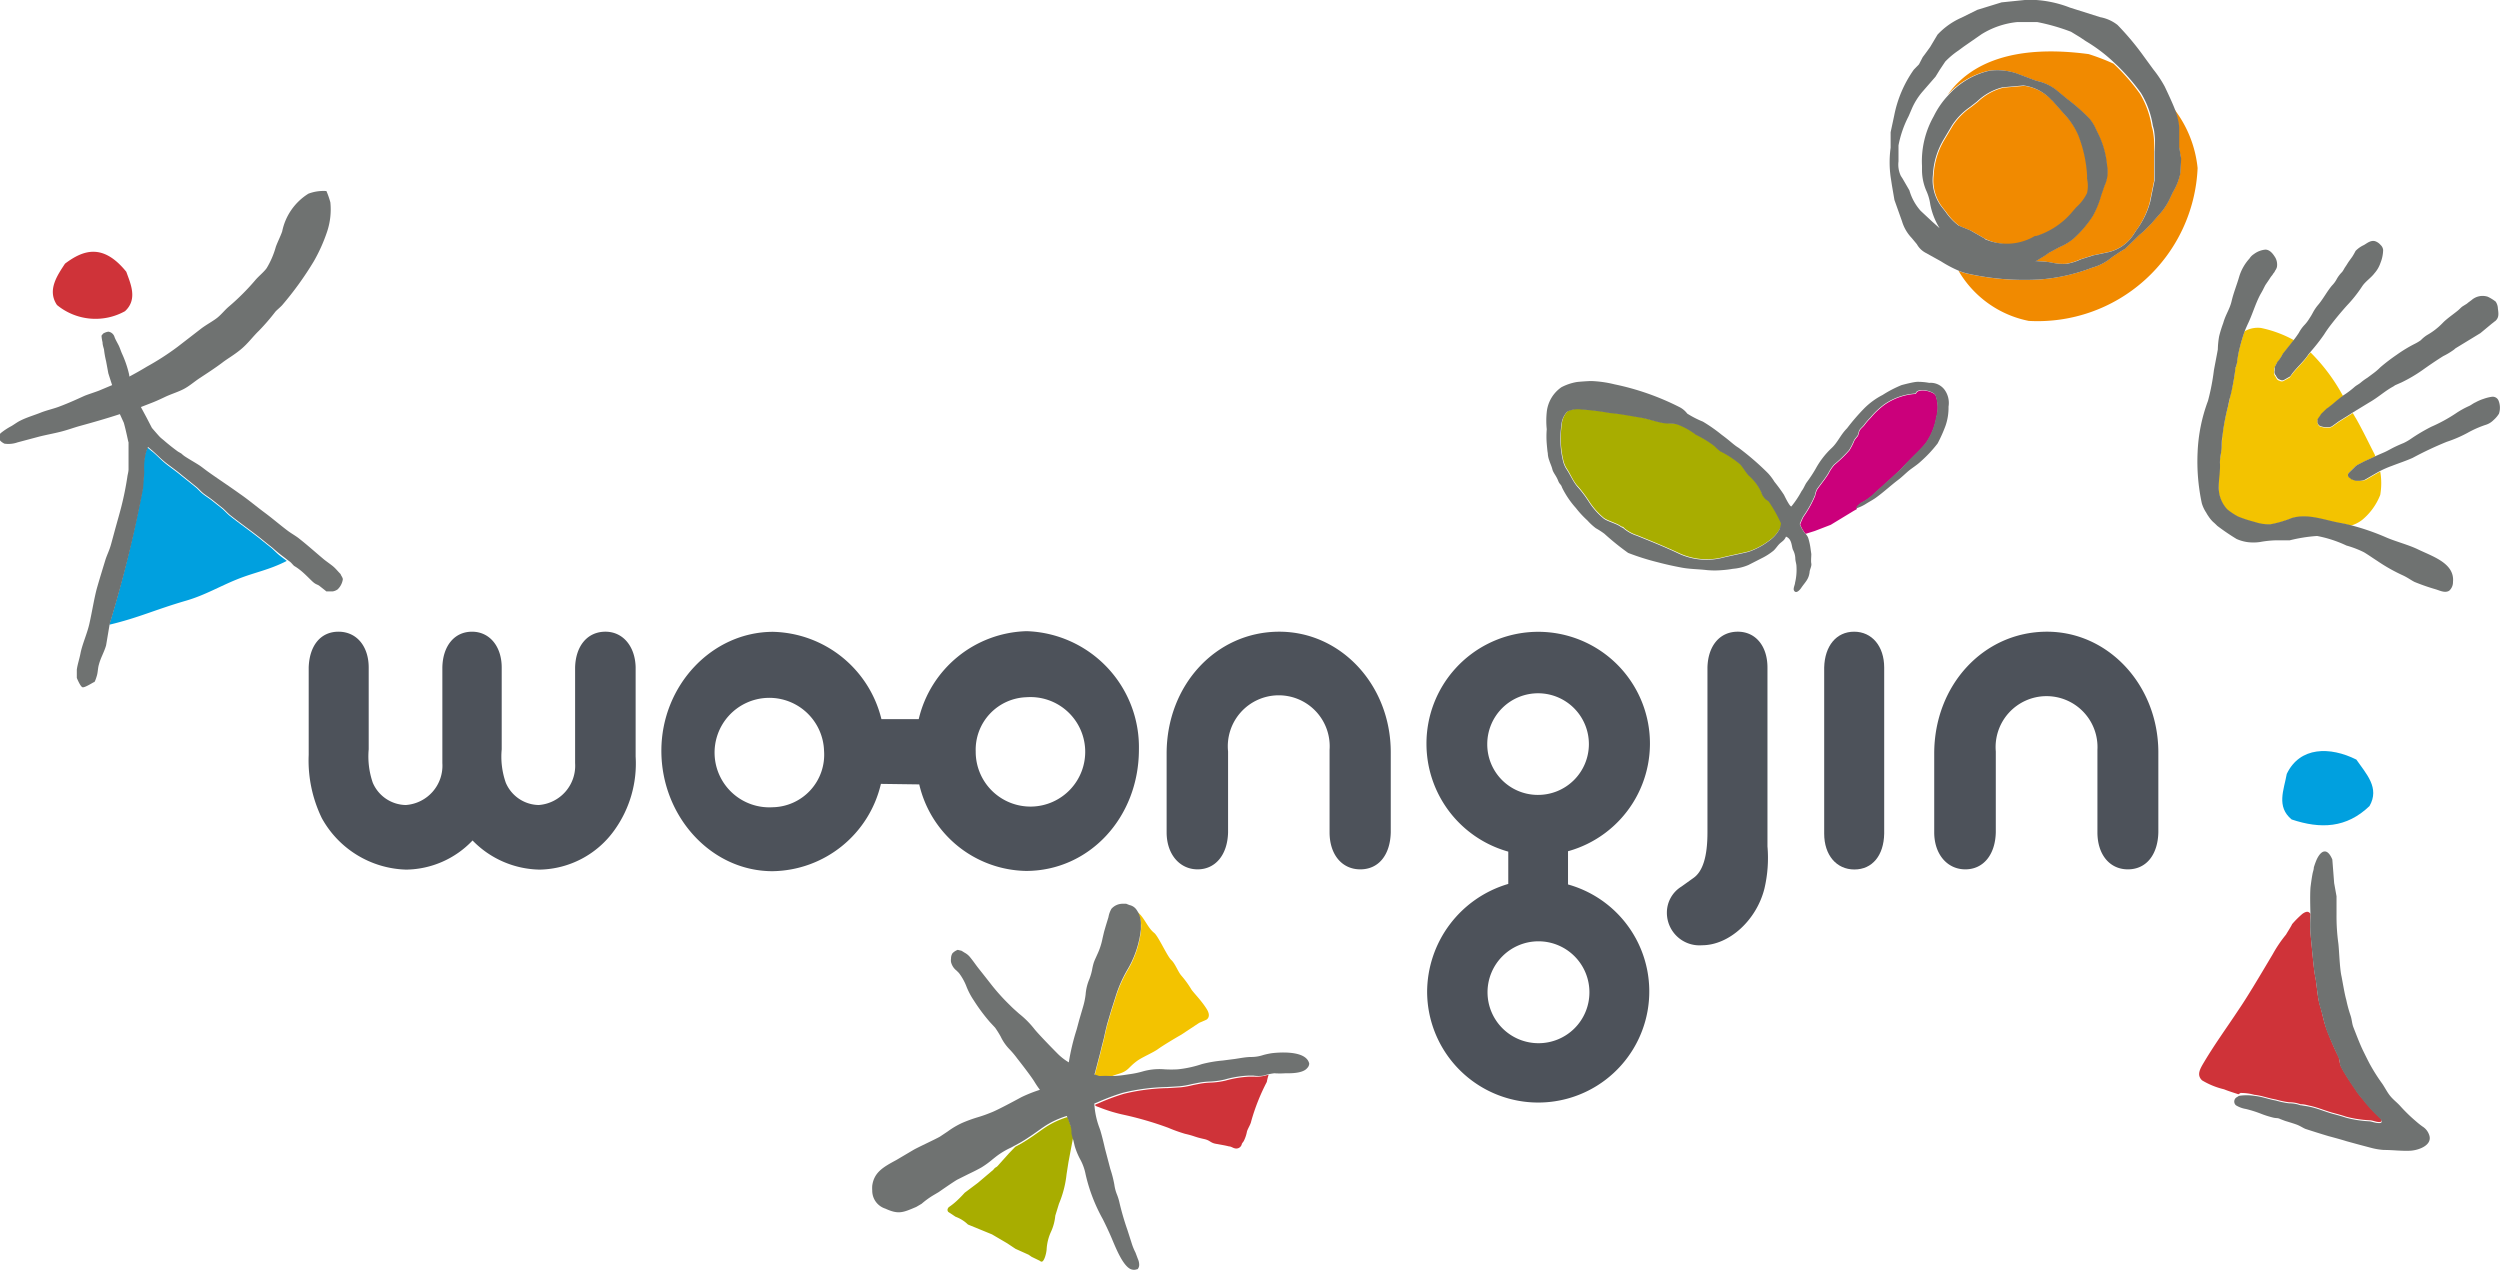 <svg id="Layer_1" data-name="Layer 1" xmlns="http://www.w3.org/2000/svg" viewBox="0 0 190.4 96.84"><defs><style>.cls-1{fill:#f3c300;}.cls-2{fill:#6f7271;}.cls-3{fill:#f18a00;}.cls-4{fill:#4d525a;}.cls-5{fill:#00a0df;}.cls-6{fill:#cf3339;}.cls-7{fill:#a8ad00;}.cls-8{fill:#cb007b;}</style></defs><path class="cls-1" d="M468.83,255.6l-.29,0-.35-.12-.07-.08A.25.25,0,0,1,468,255l.36-.35a1.08,1.08,0,0,1,.3-.24l.31-.16c.18-.1.38-.18.59-.28l.33-.15.09-.05a.76.76,0,0,0,0-.11c-.46-.89-.93-1.88-1.43-2.76-.09-.14-.17-.29-.26-.44l-.12.08-.94.59-.53.38-.15.06h-.31a1,1,0,0,1-.37-.07c-.2,0-.26-.28-.26-.28l0-.12,0-.13.1-.14.18-.27.4-.39c.41-.27.8-.67,1.21-.95,0,0,0,0,.05-.05a14.1,14.1,0,0,0-2.48-3.33l-.19.23c-.39.59-1,1.07-1.38,1.67l-.44.25a.31.31,0,0,1-.36,0c-.14,0-.24-.2-.24-.2l-.07-.13a.34.34,0,0,1-.08-.33l0-.29.2-.39a2.78,2.78,0,0,0,.41-.62l.27-.34.62-.78a9,9,0,0,0-2.5-.93,2,2,0,0,0-1.26.25,12.33,12.33,0,0,0-.36,1.18,8.06,8.06,0,0,0-.23,1.21,1.88,1.88,0,0,1-.12.42c-.05.42-.1.8-.19,1.23s-.16.69-.22,1-.13.6-.21.9a16.65,16.65,0,0,0-.38,2.11c0,.3-.05.72-.07,1s-.12.68-.12,1c0,.65-.13,1.21-.09,1.84a2.44,2.44,0,0,0,.65,1.71,5,5,0,0,0,.83.55,10.31,10.31,0,0,0,1.26.41,3.4,3.4,0,0,0,1.18.18,8.27,8.27,0,0,0,1.64-.48c1.28-.38,2.59.2,3.79.39.23,0,.47.1.71.16a2.63,2.63,0,0,0,.89-.45,4.69,4.69,0,0,0,1.37-1.9,5.33,5.33,0,0,0,0-1.78c-.37.2-.71.41-1.13.65A1.42,1.42,0,0,1,468.83,255.6Z" transform="translate(-289.1 -219)"/><path class="cls-2" d="M479.34,242.5a1,1,0,0,0-.17-.53,3.25,3.25,0,0,0-.6-.37,1.27,1.27,0,0,0-1.23.25l-.27.2a.87.87,0,0,1-.11.09l-.29.18c-.13.08-.25.23-.39.34-.33.27-.8.59-1.11.9a5.2,5.2,0,0,1-1.21.95,2.5,2.5,0,0,0-.49.4,3.35,3.35,0,0,1-.45.27,10.67,10.67,0,0,0-1.4.85,14.46,14.46,0,0,0-1.23.94,4.36,4.36,0,0,1-.48.42l-.51.38a4.39,4.39,0,0,0-.51.37c-.15.13-.34.21-.49.35a6.85,6.85,0,0,1-.86.64s0,0-.05.05c-.41.28-.8.68-1.21.95l-.4.39-.18.27-.1.14,0,.13,0,.12s.06.25.26.28a1,1,0,0,0,.37.07h.31l.15-.06.53-.38.94-.59.12-.08,1.23-.75c.74-.42,1.2-.88,1.87-1.24l.13-.09.5-.22a11.34,11.34,0,0,0,1.58-.93c.49-.35,1.06-.74,1.59-1.07a5.36,5.36,0,0,0,.84-.51.58.58,0,0,1,.12-.1l1.87-1.14.88-.73c.09-.06.17-.14.25-.19C479.44,243.19,479.39,242.88,479.34,242.5Z" transform="translate(-289.1 -219)"/><path class="cls-2" d="M470.4,237.65a.94.94,0,0,0-.41-.28c-.33-.09-.6.14-.85.29a2.11,2.11,0,0,0-.64.45,4.91,4.91,0,0,1-.25.44l-.26.36c-.09.13-.16.26-.26.4s-.14.26-.26.41a2.43,2.43,0,0,0-.43.58,2.05,2.05,0,0,1-.34.45c-.38.46-.61.92-1,1.41a3.39,3.39,0,0,0-.44.63,4.48,4.48,0,0,1-.28.47,2.8,2.8,0,0,1-.41.53,2.8,2.8,0,0,0-.39.56c-.14.21-.21.31-.34.48l0,0-.62.78-.27.34a2.78,2.78,0,0,1-.41.62l-.2.39,0,.29a.34.34,0,0,0,.08.33l.07.13s.1.18.24.2a.31.31,0,0,0,.36,0l.44-.25c.38-.6,1-1.08,1.38-1.67l.19-.23a14.84,14.84,0,0,0,1-1.28,8.72,8.72,0,0,1,.51-.73c.4-.52.8-1,1.24-1.49a10.15,10.15,0,0,0,1.15-1.45c.25-.38.68-.65.94-1a2.25,2.25,0,0,0,.45-.77,2.79,2.79,0,0,0,.21-1A.61.61,0,0,0,470.4,237.65Z" transform="translate(-289.1 -219)"/><path class="cls-2" d="M479.4,249.54a.48.48,0,0,0-.53-.32,3.23,3.23,0,0,0-.63.16,3.41,3.41,0,0,0-.6.26c-.17.07-.31.19-.47.27a6.74,6.74,0,0,0-1.06.59,12,12,0,0,1-1.84,1,13.78,13.78,0,0,0-1.57.93,3.85,3.85,0,0,1-.54.31c-1,.41-1.06.54-1.6.76l-.55.24-.09.05-.33.15c-.21.1-.41.18-.59.28l-.31.16a1.08,1.08,0,0,0-.3.24L468,255a.25.25,0,0,0,.09.42l.07.08.35.12.29,0a1.42,1.42,0,0,0,.4-.08c.42-.24.76-.45,1.13-.65a7.75,7.75,0,0,1,.94-.41c.51-.2,1.07-.38,1.58-.61a26.48,26.48,0,0,1,2.59-1.22,9.66,9.66,0,0,0,1.6-.69,7.82,7.82,0,0,1,1.39-.61A1.41,1.41,0,0,0,479,251a2.18,2.18,0,0,0,.42-.49A1.44,1.44,0,0,0,479.4,249.54Z" transform="translate(-289.1 -219)"/><path class="cls-2" d="M473.23,260.83c-.73-.35-1.69-.59-2.42-.91a17.87,17.87,0,0,0-2.67-.92c-.24-.06-.48-.12-.71-.16-1.2-.19-2.51-.77-3.79-.39a8.27,8.27,0,0,1-1.64.48,3.4,3.4,0,0,1-1.18-.18,10.31,10.31,0,0,1-1.26-.41,5,5,0,0,1-.83-.55,2.44,2.44,0,0,1-.65-1.71c0-.63.13-1.19.09-1.84,0-.35.09-.72.12-1s0-.7.07-1a16.65,16.65,0,0,1,.38-2.11c.08-.3.12-.59.21-.9s.15-.64.22-1,.14-.81.19-1.23a1.88,1.88,0,0,0,.12-.42,8.06,8.06,0,0,1,.23-1.21,12.33,12.33,0,0,1,.36-1.18c.07-.18.15-.35.22-.51.34-.69.57-1.52.95-2.24,0,0,.22-.37.26-.48l.13-.25.3-.44c.21-.34.18-.22.31-.45a.53.53,0,0,0,.13-.2.82.82,0,0,0,.14-.28,1.11,1.11,0,0,0-.12-.72c-.15-.24-.38-.59-.74-.61a1.71,1.71,0,0,0-.89.34,1.1,1.1,0,0,0-.34.34,3.59,3.59,0,0,0-.78,1.37c-.18.63-.43,1.23-.58,1.87s-.45,1-.64,1.68a9.21,9.21,0,0,0-.31,1,6.29,6.29,0,0,0-.1,1c-.07.4-.25,1.31-.3,1.6a17,17,0,0,1-.45,2.32,12.6,12.6,0,0,0-.79,3.91,15.2,15.2,0,0,0,.32,3.89,2.63,2.63,0,0,0,.34.72,2.29,2.29,0,0,0,.18.29,2.37,2.37,0,0,0,.35.42c.12.1.21.19.31.29a17.22,17.22,0,0,0,1.47,1,3.11,3.11,0,0,0,.78.23,3.5,3.5,0,0,0,1,0,7.81,7.81,0,0,1,1.27-.13c.33,0,.62,0,1,0a11.82,11.82,0,0,1,2.08-.33,9.3,9.3,0,0,1,2.24.73,7.44,7.44,0,0,1,1.33.51c.35.21.67.44,1,.65a13.13,13.13,0,0,0,1.92,1.09c.4.18.65.38.93.52a15.8,15.8,0,0,0,1.64.57c.31.1.69.29,1,.1a.87.87,0,0,0,.29-.67C476.06,261.89,474.36,261.38,473.23,260.83Z" transform="translate(-289.1 -219)"/><path class="cls-3" d="M440.56,224.39a4.62,4.62,0,0,1,2.07.19l1.51.57a3.61,3.61,0,0,1,1.52.69l.86.71a14.29,14.29,0,0,1,1.67,1.47,3.22,3.22,0,0,1,.5.81l.21.43a6.78,6.78,0,0,1,.64,2.36,2.51,2.51,0,0,1-.19,1.52l-.26.75a7.1,7.1,0,0,1-.64,1.57,8.63,8.63,0,0,1-1.48,1.73,4.22,4.22,0,0,1-1.07.64l-.8.43-.31.22-.65.4-.1,0,.86.05.44.07a3.72,3.72,0,0,0,1.12.09,4.13,4.13,0,0,0,1.08-.34l.94-.3,1.14-.24A3.14,3.14,0,0,0,451.5,237l.26-.4a6.45,6.45,0,0,0,1.06-2.17l.33-1.62,0-1.16v-1.07a6.36,6.36,0,0,0-.1-1.68l-.08-.29a6.77,6.77,0,0,0-.9-2.48,15.44,15.44,0,0,0-2-2.28,16.45,16.45,0,0,0-1.9-.73c-5.63-.75-9,.64-10.75,3.12A6,6,0,0,1,440.56,224.39Z" transform="translate(-289.1 -219)"/><path class="cls-3" d="M455.05,230.2l.08.48.07.39s-.05,1.09-.06,1.13a4.7,4.7,0,0,1-.57,1.44l-.3.63a4.89,4.89,0,0,1-.82,1.16l-.51.59-.62.62-.32.27-.44.43-.63.61-.37.22-.64.43a3.9,3.9,0,0,1-1.48.78l-.16.06a14.09,14.09,0,0,1-3.79.84,19.84,19.84,0,0,1-5.55-.44,3.86,3.86,0,0,1-.68-.22,8,8,0,0,0,5.35,3.82,12.19,12.19,0,0,0,12.86-11.64,8.84,8.84,0,0,0-1.79-4.5,4.8,4.8,0,0,1,.34,1.38Z" transform="translate(-289.1 -219)"/><path class="cls-3" d="M444.25,237a5.92,5.92,0,0,0,2.59-1.67l.45-.52a3.44,3.44,0,0,0,.82-1.08,2.46,2.46,0,0,0,0-1.08l0-.29a10,10,0,0,0-.66-3,5.59,5.59,0,0,0-1.1-1.66l-.83-.94a1.43,1.43,0,0,0-.14-.13,3.5,3.5,0,0,0-2.11-1.09l-1.6.14a4.33,4.33,0,0,0-1.94,1.08l-.54.42a5.13,5.13,0,0,0-1.35,1.37l-.69,1.16a5.81,5.81,0,0,0-.78,2.64,3.36,3.36,0,0,0,.66,2.43l.3.38a4.47,4.47,0,0,0,1,1.05l.88.36,1.12.64a4.16,4.16,0,0,0,3.87-.17Z" transform="translate(-289.1 -219)"/><path class="cls-2" d="M441.54,219.18l-1.85.57-1.19.59a5.55,5.55,0,0,0-1.84,1.3l-.56.94s-.51.71-.56.76l-.29.56-.39.4a9.07,9.07,0,0,0-1.5,3.51l-.27,1.26,0,1.18a8.18,8.18,0,0,0,0,2.22l.1.65.19,1.11.58,1.63a3.13,3.13,0,0,0,.74,1.27l.39.47a1.64,1.64,0,0,0,.64.64l1.19.66a9.33,9.33,0,0,0,1.36.72,3.86,3.86,0,0,0,.68.22,19.84,19.84,0,0,0,5.55.44,14.09,14.09,0,0,0,3.79-.84l.16-.06a3.9,3.9,0,0,0,1.48-.78l.64-.43.37-.22.63-.61.44-.43.32-.27.62-.62.51-.59a4.89,4.89,0,0,0,.82-1.16l.3-.63a4.7,4.7,0,0,0,.57-1.44s.06-1.12.06-1.12l-.07-.4-.08-.48,0-1.52a4.8,4.8,0,0,0-.34-1.38c-.2-.53-.77-1.72-.77-1.72a8.77,8.77,0,0,0-.86-1.29l-.73-1a20.68,20.68,0,0,0-2-2.39,3,3,0,0,0-1.31-.59l-2.31-.73a8.7,8.7,0,0,0-3.25-.6Zm-1.27,18-1.12-.64-.88-.36a4.47,4.47,0,0,1-1-1.05l-.3-.38a3.36,3.36,0,0,1-.66-2.43,5.81,5.81,0,0,1,.78-2.64l.69-1.16a5.13,5.13,0,0,1,1.35-1.37l.54-.42a4.33,4.33,0,0,1,1.94-1.08l1.6-.14a3.5,3.5,0,0,1,2.11,1.09,1.43,1.43,0,0,1,.14.13l.83.94a5.59,5.59,0,0,1,1.1,1.66,10,10,0,0,1,.66,3l0,.29a2.46,2.46,0,0,1,0,1.08,3.44,3.44,0,0,1-.82,1.08l-.45.52a5.92,5.92,0,0,1-2.59,1.67l-.11,0A4.16,4.16,0,0,1,440.27,237.21Zm12.92-6.66v1.07l0,1.16-.33,1.62a6.45,6.45,0,0,1-1.06,2.17l-.26.4a3.14,3.14,0,0,1-1.88,1.27l-1.14.24-.94.3a4.13,4.13,0,0,1-1.08.34,3.72,3.72,0,0,1-1.12-.09l-.44-.07-.86-.05.1,0,.65-.4.31-.22.8-.43a4.22,4.22,0,0,0,1.07-.64,8.63,8.63,0,0,0,1.48-1.73,7.1,7.1,0,0,0,.64-1.57l.26-.75a2.51,2.51,0,0,0,.19-1.52,6.78,6.78,0,0,0-.64-2.36l-.21-.43a3.22,3.22,0,0,0-.5-.81,14.29,14.29,0,0,0-1.67-1.47l-.86-.71a3.61,3.61,0,0,0-1.52-.69l-1.51-.57a4.62,4.62,0,0,0-2.07-.19,6,6,0,0,0-3.08,1.82,6.54,6.54,0,0,0-1.15,1.65,6.94,6.94,0,0,0-.89,3.78l0,.38a4,4,0,0,0,.32,1.49,3.77,3.77,0,0,1,.31,1.06,5.35,5.35,0,0,0,.71,1.81l-.54-.48-.9-.84a4,4,0,0,1-.86-1.56l-.52-.9-.13-.2a2,2,0,0,1-.18-1.11v-1.22a8.12,8.12,0,0,1,.77-2.22l.27-.63a5.17,5.17,0,0,1,.78-1.23l1-1.15.32-.52.42-.63a6.17,6.17,0,0,1,1-.84l.42-.31,1.34-.93a6.34,6.34,0,0,1,2.73-.93h1.51a15.37,15.37,0,0,1,2.58.74l.69.42.43.29a12.17,12.17,0,0,1,2.21,1.68,15.44,15.44,0,0,1,2,2.28,6.77,6.77,0,0,1,.9,2.48l.08.29A6.36,6.36,0,0,1,453.19,230.55Z" transform="translate(-289.1 -219)"/><path class="cls-4" d="M421.45,267.11c-1.38,0-2.27,1.08-2.31,2.73v12.55c0,1.84-.35,3-1.1,3.5l-.88.63a2.33,2.33,0,0,0-1.11,2,2.48,2.48,0,0,0,2.68,2.47c2.06,0,4.15-1.91,4.75-4.32a10.19,10.19,0,0,0,.23-3.21V269.84C423.71,268.22,422.82,267.11,421.45,267.11Z" transform="translate(-289.1 -219)"/><path class="cls-4" d="M430.31,267.11c-1.35,0-2.24,1.08-2.28,2.73v12.65c0,1.63.93,2.73,2.3,2.73s2.24-1.07,2.27-2.73V269.84C432.6,268.22,431.67,267.11,430.31,267.11Z" transform="translate(-289.1 -219)"/><path class="cls-4" d="M386.53,267.11c-4.81,0-8.58,4.06-8.58,9.28v6c0,1.68,1,2.82,2.36,2.82s2.28-1.11,2.32-2.82v-6.16a3.88,3.88,0,1,1,7.73-.12v6.28c0,1.68.93,2.82,2.34,2.82s2.28-1.11,2.32-2.82v-6.14C395,271.17,391.23,267.11,386.53,267.11Z" transform="translate(-289.1 -219)"/><path class="cls-4" d="M445,267.11c-4.82,0-8.59,4.06-8.59,9.28v6c0,1.68,1,2.82,2.37,2.82s2.28-1.11,2.32-2.82v-6.16a3.88,3.88,0,1,1,7.74-.12v6.28c0,1.68.92,2.82,2.32,2.82s2.28-1.11,2.32-2.82v-6.14C453.45,271.17,449.67,267.11,445,267.11Z" transform="translate(-289.1 -219)"/><path class="cls-4" d="M335.21,267.11c-1.37,0-2.27,1.08-2.31,2.73v7.28a3,3,0,0,1-2.77,3.19,2.78,2.78,0,0,1-2.51-1.7,6,6,0,0,1-.31-2.54v-6.23c0-1.62-.93-2.73-2.26-2.73h0c-1.34,0-2.23,1.08-2.26,2.73v7.28a3,3,0,0,1-2.79,3.19,2.79,2.79,0,0,1-2.51-1.7,6.13,6.13,0,0,1-.31-2.54v-6.23c0-1.62-.92-2.73-2.3-2.73s-2.22,1.08-2.27,2.73v6.66a10.06,10.06,0,0,0,1,4.81,7.58,7.58,0,0,0,6.42,3.92,7.09,7.09,0,0,0,5.06-2.22,7.29,7.29,0,0,0,5.11,2.22,7.15,7.15,0,0,0,5.69-3,8.7,8.7,0,0,0,1.62-5.61v-6.81C337.47,268.22,336.54,267.11,335.21,267.11Z" transform="translate(-289.1 -219)"/><path class="cls-4" d="M359.11,278.74a8.51,8.51,0,0,0,8.13,6.59c4.8,0,8.6-4.05,8.6-9.26a8.84,8.84,0,0,0-8.56-9,8.69,8.69,0,0,0-8.21,6.7h-2.84a8.71,8.71,0,0,0-8.25-6.65c-4.67,0-8.51,4.1-8.51,9.06s3.76,9.17,8.47,9.17a8.6,8.6,0,0,0,8.25-6.65Zm8.17-6.64a4.17,4.17,0,1,1-3.87,4.14A4,4,0,0,1,367.28,272.1Zm-19.34,8.38a4.17,4.17,0,1,1,3.92-4.29A4,4,0,0,1,347.94,280.48Z" transform="translate(-289.1 -219)"/><path class="cls-4" d="M408.52,286.36v-2.53a8.51,8.51,0,1,0-10.78-8.17,8.53,8.53,0,0,0,6.23,8.2v2.46a8.6,8.6,0,0,0-6.18,8.26,8.46,8.46,0,1,0,10.73-8.22Zm-6.15-10.7a3.87,3.87,0,1,1,3.85,3.88A3.85,3.85,0,0,1,402.37,275.66Zm3.91,22.79a3.88,3.88,0,1,1,3.87-3.84A3.87,3.87,0,0,1,406.28,298.45Z" transform="translate(-289.1 -219)"/><path class="cls-5" d="M309.77,260.73c-.49-.38-.81-.65-.81-.65-.83-.66-1.55-1.15-2.38-1.81-.14-.11-.41-.4-.54-.51l-.74-.59c-.24-.2-.5-.35-.74-.54s-.35-.34-.51-.48l-1.13-.91c-.4-.34-.79-.6-1.18-.91s-.76-.73-1.12-1l-.3-.25-.12.33a4.52,4.52,0,0,0-.16,1.57l-.09,1.25a96.49,96.49,0,0,1-2.53,10.35c2.27-.54,3.46-1.14,5.91-1.85,1.41-.42,2.49-1.07,3.83-1.61s2.42-.7,3.78-1.4c-.21-.17-.42-.31-.62-.48S309.92,260.86,309.77,260.73Z" transform="translate(-289.1 -219)"/><path class="cls-6" d="M298.62,242.7c1-.92.4-2.14.1-3-1.78-2.2-3.29-1.66-4.67-.62-.55.85-1.39,2-.61,3.15A4.62,4.62,0,0,0,298.62,242.7Z" transform="translate(-289.1 -219)"/><path class="cls-2" d="M298.53,251.2c.2.71.33,1.44.36,1.49,0,.5,0,1,0,1.48,0,.21,0,.35,0,.56s-.07.41-.09.58a23.25,23.25,0,0,1-.47,2.32c-.12.47-.26.95-.39,1.42s-.27,1-.39,1.43-.29.76-.41,1.12c-.21.69-.43,1.4-.64,2.13s-.38,1.83-.59,2.76c-.16.73-.53,1.54-.67,2.22-.09.48-.24.9-.29,1.29,0,.23,0,.42,0,.63,0,0,.26.65.43.71s.85-.4.89-.39.13-.22.21-.5.07-.56.15-.83c.14-.54.4-.94.55-1.47l.27-1.61A96.49,96.49,0,0,0,300,256.19l.09-1.25a4.52,4.52,0,0,1,.16-1.57l.12-.33.3.25c.36.31.73.7,1.12,1s.78.57,1.18.91l1.13.91c.16.14.33.34.51.48s.5.34.74.54l.74.59c.13.11.4.4.54.51.83.66,1.55,1.15,2.38,1.81,0,0,.32.27.81.65.15.13.36.32.55.47s.41.31.62.48l.18.13c.12.09.22.23.33.33a3.51,3.51,0,0,1,.4.27c.37.28.73.67,1,.92s.38.21.54.34.5.39.51.41h.5a.89.89,0,0,0,.36-.15,1.32,1.32,0,0,0,.4-.77c0-.14-.19-.36-.16-.39-.18-.17-.32-.36-.53-.55s-.6-.44-.85-.66c-.57-.48-1.15-1-1.81-1.52-.24-.19-.6-.39-.85-.58-.61-.46-1.15-.93-1.77-1.39s-1.26-1-1.86-1.41c-.89-.64-1.72-1.18-2.43-1.69-.24-.17-.43-.33-.65-.48-.37-.24-.79-.47-1.15-.71a2.31,2.31,0,0,1-.24-.2l-.26-.15c-.33-.24-.65-.49-1-.79-.13-.12-.27-.21-.41-.36s-.38-.43-.57-.65l-.42-.81-.42-.78.67-.26c.37-.14.67-.27,1.15-.5s1-.38,1.44-.61.79-.55,1.23-.84,1.14-.74,1.71-1.17c.4-.31.85-.55,1.4-1s.94-1,1.38-1.42a16.34,16.34,0,0,0,1.27-1.47c.14-.15.38-.34.52-.5A24.65,24.65,0,0,0,313,238.9a12.52,12.52,0,0,0,1-2.22,5.35,5.35,0,0,0,.26-2.27,6.24,6.24,0,0,0-.3-.86,3.25,3.25,0,0,0-1.37.2,4.42,4.42,0,0,0-2,2.88c-.13.37-.34.78-.48,1.16a6.53,6.53,0,0,1-.7,1.63c-.21.3-.62.62-.87.92a17.59,17.59,0,0,1-2,2c-.31.26-.56.59-.88.85s-.87.55-1.27.86l-1.76,1.36a20,20,0,0,1-2.34,1.51c-.46.28-.89.52-1.34.76,0-.15-.07-.36-.06-.34a8.2,8.2,0,0,0-.49-1.39c-.1-.22-.17-.46-.26-.64s-.27-.49-.32-.65a.57.57,0,0,0-.47-.4,1.1,1.1,0,0,0-.37.13c-.07.05-.1.13-.15.17a2.92,2.92,0,0,0,.08.51c0,.2.07.38.11.54a7.18,7.18,0,0,0,.16.9l.17.92s.26.82.29.9l-1,.42c-.28.11-.79.27-1.09.39-.47.21-1.14.53-2,.85-.41.15-.94.27-1.36.44s-1.06.36-1.51.59c-.26.12-.5.31-.71.43a5.05,5.05,0,0,0-.82.54c-.26.29-.15.58.29.8a2.11,2.11,0,0,0,1-.1l1.65-.44c.56-.14,1.13-.24,1.67-.38s.93-.29,1.39-.42c1.06-.29,2.07-.58,3.08-.91Z" transform="translate(-289.1 -219)"/><path class="cls-6" d="M384.64,301h-.43a8.11,8.11,0,0,0-1.78.3,5.94,5.94,0,0,1-1.1.15,5.69,5.69,0,0,0-.81.08l-.56.11a6.55,6.55,0,0,1-.94.17l-1,.06a15.24,15.24,0,0,0-3.35.44,16.78,16.78,0,0,0-1.94.73l-.21.08v.09a1.22,1.22,0,0,0,.24.1,11.53,11.53,0,0,0,1.87.58,25.8,25.8,0,0,1,3.44,1,11.62,11.62,0,0,0,1.28.46c.82.19.64.22,1.46.4.5.11.45.31,1,.38.31.06.58.1.89.18.15,0,.31.12.42.14a.43.43,0,0,0,.55-.29c0-.07.11-.18.15-.25a2.67,2.67,0,0,0,.25-.74c.07-.23.28-.54.32-.77a15.58,15.58,0,0,1,1.19-3,4,4,0,0,1,.14-.55l-.31.08A2.75,2.75,0,0,1,384.64,301Z" transform="translate(-289.1 -219)"/><path class="cls-7" d="M370.71,304.89c-.09-.26-.22-.61-.3-.82a6.59,6.59,0,0,0-1.65.76l-.21.14c-.55.39-1.07.77-1.67,1.12l-.46.25-.48.5-.78.87c-.23.28-.19.1-.41.38l-1.18,1-1,.75s-.29.33-.63.64a4.89,4.89,0,0,1-.57.45.33.33,0,0,0-.11.21.27.27,0,0,0,.06.16l.56.37a2.66,2.66,0,0,1,.94.59l1.83.75,1.16.68.63.42,1,.45.23.16.62.3q.1.09.18.06c.17-.07.31-.59.34-.9a3.68,3.68,0,0,1,.33-1.36,3.72,3.72,0,0,0,.33-1.23l.28-.91a8,8,0,0,0,.58-2.25l.14-.9s.3-1.6.4-2.11a2,2,0,0,0,0-.2A2.68,2.68,0,0,0,370.71,304.89Z" transform="translate(-289.1 -219)"/><path class="cls-1" d="M376,289.84a7.65,7.65,0,0,1-1.08,3.16,10,10,0,0,0-.86,2l-.3.94-.34,1.15-.12.49-.12.55-.18.7-.11.46-.14.53-.2.76a1.81,1.81,0,0,1-.09.31s.19.05.36.12l.1,0a6.59,6.59,0,0,1,.75,0,4.79,4.79,0,0,1,.58-.21c.82-.24.75-.49,1.45-1,.38-.28,1.22-.63,1.59-.9s1.29-.82,1.78-1.1l1.36-.9.53-.23s.43-.19.05-.81-.95-1.19-1.16-1.48a7.52,7.52,0,0,0-.78-1.08c-.26-.3-.47-.92-.77-1.19s-1-1.85-1.31-2.07c-.53-.43-.76-1.24-1.3-1.6h0a2,2,0,0,1,.32,1.17Z" transform="translate(-289.1 -219)"/><path class="cls-2" d="M388.81,300c-.25-1.09-2.57-.82-2.84-.79h0a5.88,5.88,0,0,0-.66.14,2.9,2.9,0,0,1-.91.15c-.41,0-.84.09-1.25.15l-.93.12a9.67,9.67,0,0,0-1.58.27,8.48,8.48,0,0,1-1.84.4,8.62,8.62,0,0,1-1,0,4.63,4.63,0,0,0-1.67.16,6.83,6.83,0,0,1-1,.21l-.47.07a7.23,7.23,0,0,1-1,.07,6.59,6.59,0,0,0-.75,0l-.1,0c-.17-.07-.32-.1-.36-.12a1.81,1.81,0,0,0,.09-.31l.2-.76.14-.53.11-.46.18-.7.12-.55.12-.49.34-1.15.3-.94a10,10,0,0,1,.86-2,7.65,7.65,0,0,0,1.08-3.16v-.33a1.84,1.84,0,0,0-.33-1.16.86.86,0,0,0-.54-.36l-.25-.1-.23,0a1.15,1.15,0,0,0-.89.38,1.89,1.89,0,0,0-.23.64l-.19.62-.14.48-.12.51a5.21,5.21,0,0,1-.41,1.25c-.08.19-.18.38-.26.61a4.46,4.46,0,0,0-.13.56,4.37,4.37,0,0,1-.2.68,3.69,3.69,0,0,0-.29,1.19,5.5,5.5,0,0,1-.18.88l-.31,1.06-.19.71a17.06,17.06,0,0,0-.6,2.51,4.36,4.36,0,0,1-.86-.67s-1.47-1.48-1.81-1.93a6.91,6.91,0,0,0-1.12-1.11c-.23-.21-.46-.4-.68-.63a15.51,15.51,0,0,1-1.35-1.48s-.72-.92-1-1.27-.4-.55-.66-.87a1.34,1.34,0,0,0-.45-.39l-.24-.15-.29-.07a1.12,1.12,0,0,0-.4.26.76.76,0,0,0-.11.42.77.77,0,0,0,0,.25,1.17,1.17,0,0,0,.42.65l.18.18a4.19,4.19,0,0,1,.59,1.07,5.48,5.48,0,0,0,.53,1,14,14,0,0,0,1.24,1.67l.4.43a7.84,7.84,0,0,1,.42.67,3.65,3.65,0,0,0,.7,1,7,7,0,0,1,.56.67s1.06,1.34,1.34,1.82a6.87,6.87,0,0,0,.39.57,10.87,10.87,0,0,0-1.41.56s-1.83,1-2.31,1.17a10.07,10.07,0,0,1-1.05.37,10.82,10.82,0,0,0-1.17.43,6.28,6.28,0,0,0-1.08.64l-.6.4c-.35.2-1.69.82-2,1l-1.32.78c-1,.54-1.69.93-1.83,1.95a2.4,2.4,0,0,0,0,.37,1.43,1.43,0,0,0,1,1.38c1,.46,1.34.3,2.35-.13l.41-.24a6.38,6.38,0,0,1,.91-.66l.39-.23s1.13-.79,1.42-.95l.84-.42c.34-.16.68-.33,1-.51a6.73,6.73,0,0,0,.85-.62l.24-.19a5.87,5.87,0,0,1,1.16-.7l.26-.14.46-.25c.6-.35,1.12-.73,1.67-1.12l.21-.14a6.59,6.59,0,0,1,1.65-.76c.08.21.21.56.3.82a2.68,2.68,0,0,1,.05.3,2,2,0,0,1,0,.2,4.41,4.41,0,0,0,.15.55l.1.42a5.24,5.24,0,0,0,.41,1,3.91,3.91,0,0,1,.42,1.16,12.8,12.8,0,0,0,1.31,3.41c.5,1,.75,1.63.75,1.63.29.68.8,1.93,1.38,2.18.29.11.44,0,.52,0a.5.5,0,0,0,.12-.35,1.08,1.08,0,0,0-.1-.43l-.18-.48a4.41,4.41,0,0,1-.29-.71l-.32-1a20.59,20.59,0,0,1-.61-2.09,4,4,0,0,0-.19-.62,3.1,3.1,0,0,1-.2-.75,8.55,8.55,0,0,0-.31-1.21l-.41-1.56c-.1-.44-.21-.9-.35-1.37l-.07-.2a6.12,6.12,0,0,1-.38-1.74v-.11l.21-.08a16.78,16.78,0,0,1,1.94-.73,15.24,15.24,0,0,1,3.35-.44l1-.06a6.55,6.55,0,0,0,.94-.17l.56-.11a5.69,5.69,0,0,1,.81-.08,5.94,5.94,0,0,0,1.1-.15,8.11,8.11,0,0,1,1.78-.3h.43a2.75,2.75,0,0,0,.76,0,4.58,4.58,0,0,1,.82-.18,5.84,5.84,0,0,0,.84,0h.25c.46,0,1.16-.06,1.42-.4A.49.49,0,0,0,388.81,300Z" transform="translate(-289.1 -219)"/><path class="cls-6" d="M460.79,302.38c.62.07,1,.25,1.65.36a6.45,6.45,0,0,0,1,.21,2.49,2.49,0,0,1,.87.15h0l.06,0c.21,0,.41.06.63.11.55.11,1.14.36,1.69.52.4.11.69.18,1.07.31a8.48,8.48,0,0,0,1.81.28c.21,0,.46.12.65.13,0,0,.45.07.19-.3a13.37,13.37,0,0,1-1.11-1.15c-.24-.31-.57-.65-.78-1-.44-.65-.69-1-1.08-1.7-.24-.42-.06-.51-.29-.94s-.69-1.52-.9-2.11-.31-1.22-.45-1.64c-.21-.65-.24-1.63-.38-2.29-.1-.47-.25-2.22-.35-3.21a9.84,9.84,0,0,1,0-1.43.35.35,0,0,1,0-.08c-.08-.08-.19-.31-.62,0a7.33,7.33,0,0,0-.79.79c0,.06-.42.71-.45.78a9.7,9.7,0,0,0-1,1.47c-1.12,1.89-2,3.36-2.59,4.22-.93,1.41-1.79,2.58-2.64,4-.32.54-.61,1-.17,1.42a5.82,5.82,0,0,0,1.67.68c.37.15.74.26,1.1.38l.16-.1A3.83,3.83,0,0,1,460.79,302.38Z" transform="translate(-289.1 -219)"/><path class="cls-5" d="M469.56,280.39c.8-1.39-.25-2.45-1-3.54-2-1-4.3-1-5.3,1.09-.22,1.23-.81,2.49.37,3.47C465.84,282.15,467.81,282.07,469.56,280.39Z" transform="translate(-289.1 -219)"/><path class="cls-2" d="M474.1,305.42a1.21,1.21,0,0,0-.51-.63,6.12,6.12,0,0,1-.5-.4,12.21,12.21,0,0,1-1.21-1.18c-.26-.28-.54-.48-.78-.79s-.42-.7-.65-1a14.1,14.1,0,0,1-.87-1.39c-.14-.26-.44-.87-.57-1.14-.24-.52-.46-1.11-.67-1.64-.11-.27-.12-.59-.21-.87a10.23,10.23,0,0,1-.34-1.24c-.12-.4-.28-1.38-.36-1.78-.14-.59-.18-2-.24-2.5a15.26,15.26,0,0,1-.14-2.21l0-1.39-.18-1-.14-1.8c-.39-.93-.86-.7-1.19,0a5.31,5.31,0,0,0-.22.61c0,.16-.07.32-.1.49-.07.37-.11.7-.15,1-.06.69,0,2.17,0,2.2a9.84,9.84,0,0,0,0,1.43c.1,1,.25,2.74.35,3.21.14.66.17,1.64.38,2.29.14.42.27,1.09.45,1.64s.64,1.55.9,2.11.05.52.29.94c.39.69.64,1.05,1.08,1.7.21.33.54.67.78,1a13.37,13.37,0,0,0,1.11,1.15c.26.37-.19.3-.19.3-.19,0-.44-.1-.65-.13a8.48,8.48,0,0,1-1.81-.28c-.38-.13-.67-.2-1.07-.31-.55-.16-1.14-.41-1.69-.52-.22-.05-.42-.07-.63-.11l-.06,0h0a2.49,2.49,0,0,0-.87-.15,6.45,6.45,0,0,1-1-.21c-.63-.11-1-.29-1.65-.36a3.83,3.83,0,0,0-1.17,0l-.16.1a.38.38,0,0,0-.07.62,2.1,2.1,0,0,0,.76.28,9.23,9.23,0,0,1,1.09.34,7.14,7.14,0,0,0,1,.32c.25.06.32,0,.53.11l.37.14s.57.17.85.27.5.26.7.34c.56.18,1.15.37,1.76.55.45.12.93.25,1.38.39l.95.26.87.23a5,5,0,0,0,1,.17c.66,0,1.34.09,2,.06S474.4,306.21,474.1,305.42Z" transform="translate(-289.1 -219)"/><path class="cls-8" d="M430.82,257.33a4.31,4.31,0,0,0,.85-.56c.57-.53,1.21-1.09,1.78-1.62.38-.34.66-.69,1-1s.91-.88,1.31-1.36a4.8,4.8,0,0,0,.82-2,2.67,2.67,0,0,0-.06-1.68c-.2-.32-1.39-.59-1.5-.11a4.63,4.63,0,0,0-2.38.82,6.06,6.06,0,0,0-1.06,1,4.73,4.73,0,0,0-.46.53c-.1.15-.28.27-.37.42s-.08.31-.16.45a3.49,3.49,0,0,0-.25.32,4.64,4.64,0,0,1-.39.77,9.7,9.7,0,0,1-1.13,1.09,3,3,0,0,0-.45.67c-.27.44-.57.79-.86,1.2a1.51,1.51,0,0,0-.16.48,8.27,8.27,0,0,1-.9,1.62,6.09,6.09,0,0,0-.25.57,2.51,2.51,0,0,0,.41.72h0l.7-.22,1.22-.47,1.76-1.07.22-.12S430.47,257.63,430.82,257.33Z" transform="translate(-289.1 -219)"/><path class="cls-7" d="M423.85,257.18c-.07-.09-.18-.12-.26-.2a1.2,1.2,0,0,1-.33-.54,3.75,3.75,0,0,0-.94-1.25c-.25-.26-.42-.59-.66-.86a7.57,7.57,0,0,0-1.53-1,4.08,4.08,0,0,1-.44-.4,8.43,8.43,0,0,0-1.41-.86,5.52,5.52,0,0,0-1.38-.77c-.36-.1-.75-.05-1.12-.12-.62-.11-1.22-.32-1.82-.43s-1.48-.27-2.22-.33a19.49,19.49,0,0,0-2.17-.27,1.86,1.86,0,0,0-1.08.16,1.68,1.68,0,0,0-.45,1.07,7.2,7.2,0,0,0,.15,2.78,2.09,2.09,0,0,0,.22.5c.29.42.51,1,.83,1.34a9.28,9.28,0,0,1,.92,1.22,5.48,5.48,0,0,0,1.1,1.23c.31.22.95.38,1.27.61.13.1.15,0,.28.17a3,3,0,0,0,1,.54c1.05.43,2.11.86,3.14,1.34a5,5,0,0,0,3.25.36c.71-.18,1.42-.31,2.1-.48a5.49,5.49,0,0,0,1.51-.8,2.64,2.64,0,0,0,.84-.91,1.93,1.93,0,0,0,.19-.47l0,0A11,11,0,0,0,423.85,257.18Z" transform="translate(-289.1 -219)"/><path class="cls-2" d="M437.18,248.66a1.32,1.32,0,0,0-1.15-.5,4.67,4.67,0,0,0-.89-.08c-.27,0-1,.19-1.22.25a8.92,8.92,0,0,0-1.44.75,5.6,5.6,0,0,0-1.38,1,16.32,16.32,0,0,0-1.33,1.54c-.51.51-.7,1.07-1.19,1.52a6.32,6.32,0,0,0-1.21,1.58,10.22,10.22,0,0,1-.66,1c-.15.2-.22.45-.4.68a7.3,7.3,0,0,1-.77,1.16c-.1.12-.57-.87-.57-.87a12,12,0,0,0-.73-1,4,4,0,0,0-.5-.66,20.53,20.53,0,0,0-2.22-1.92c-.4-.24-.58-.47-1.3-1a12.06,12.06,0,0,0-1.43-1,7.39,7.39,0,0,1-1.19-.61A1.69,1.69,0,0,0,417,250a19.75,19.75,0,0,0-4.94-1.73,8.68,8.68,0,0,0-1.77-.25c-.21,0-.94.05-1.13.08a3.94,3.94,0,0,0-1.14.39,2.62,2.62,0,0,0-1.12,1.9,6.27,6.27,0,0,0,0,1.3,6.77,6.77,0,0,0,0,1.1s.06.72.08.7a1.69,1.69,0,0,0,.11.57c.07.23.18.44.24.69s.3.5.43.84.22.26.31.55a6.83,6.83,0,0,0,1.05,1.55,7.52,7.52,0,0,0,.88.95,4.48,4.48,0,0,0,.64.59,6,6,0,0,1,.65.42,19.83,19.83,0,0,0,1.81,1.46,18.78,18.78,0,0,0,2.25.71c.6.16,1.19.29,1.83.41s1.25.11,1.93.19a6.47,6.47,0,0,0,1.16,0,7.46,7.46,0,0,0,.81-.1,3.78,3.78,0,0,0,1.18-.29l1-.51a4.7,4.7,0,0,0,.91-.58c.19-.17.32-.41.52-.58s.31-.22.43-.49c.46.17.42.74.53,1a1.49,1.49,0,0,1,.18.64c0,.23.09.43.09.64a4.28,4.28,0,0,1-.11,1.24c0,.14-.16.43-.08.58.16.31.48-.08.56-.21.31-.45.56-.63.63-1.19,0-.17.17-.45.13-.65s0-.52,0-.72l-.05-.36a5,5,0,0,0-.18-.85.85.85,0,0,0-.24-.36,2.51,2.51,0,0,1-.41-.72,6.09,6.09,0,0,1,.25-.57,8.27,8.27,0,0,0,.9-1.62,1.51,1.51,0,0,1,.16-.48c.29-.41.59-.76.86-1.2a3,3,0,0,1,.45-.67,9.7,9.7,0,0,0,1.13-1.09,4.64,4.64,0,0,0,.39-.77,3.49,3.49,0,0,1,.25-.32c.08-.14.08-.32.16-.45s.27-.27.37-.42a4.73,4.73,0,0,1,.46-.53,6.06,6.06,0,0,1,1.06-1,4.63,4.63,0,0,1,2.38-.82c.11-.48,1.3-.21,1.5.11a2.67,2.67,0,0,1,.06,1.68,4.8,4.8,0,0,1-.82,2c-.4.48-.89.92-1.31,1.36s-.62.7-1,1c-.57.53-1.21,1.09-1.78,1.62a4.31,4.31,0,0,1-.85.56c-.35.3-.34.38-.3.41l0,0a3.16,3.16,0,0,0,.71-.33c.2-.13.63-.36.83-.52.55-.4,1.09-.9,1.63-1.31.26-.19.54-.47.79-.68s.66-.46.94-.73a9.76,9.76,0,0,0,1.28-1.37,10.91,10.91,0,0,0,.6-1.34,4.18,4.18,0,0,0,.23-1.46A1.71,1.71,0,0,0,437.18,248.66Zm-12.56,10.66a2.64,2.64,0,0,1-.84.91,5.49,5.49,0,0,1-1.51.8c-.68.17-1.39.3-2.1.48a5,5,0,0,1-3.25-.36c-1-.48-2.09-.91-3.14-1.34a3,3,0,0,1-1-.54c-.13-.12-.15-.07-.28-.17-.32-.23-1-.39-1.27-.61a5.48,5.48,0,0,1-1.1-1.23,9.28,9.28,0,0,0-.92-1.22c-.32-.38-.54-.92-.83-1.34a2.09,2.09,0,0,1-.22-.5,7.2,7.2,0,0,1-.15-2.78,1.68,1.68,0,0,1,.45-1.07,1.86,1.86,0,0,1,1.08-.16,19.49,19.49,0,0,1,2.17.27c.74.06,1.48.21,2.22.33s1.2.32,1.82.43c.37.07.76,0,1.12.12a5.52,5.52,0,0,1,1.38.77,8.43,8.43,0,0,1,1.41.86,4.08,4.08,0,0,0,.44.4,7.57,7.57,0,0,1,1.53,1c.24.27.41.6.66.86a3.75,3.75,0,0,1,.94,1.25,1.2,1.2,0,0,0,.33.54c.08.08.19.11.26.2a11,11,0,0,1,.92,1.64l0,0A1.93,1.93,0,0,1,424.62,259.32Z" transform="translate(-289.1 -219)"/></svg>
